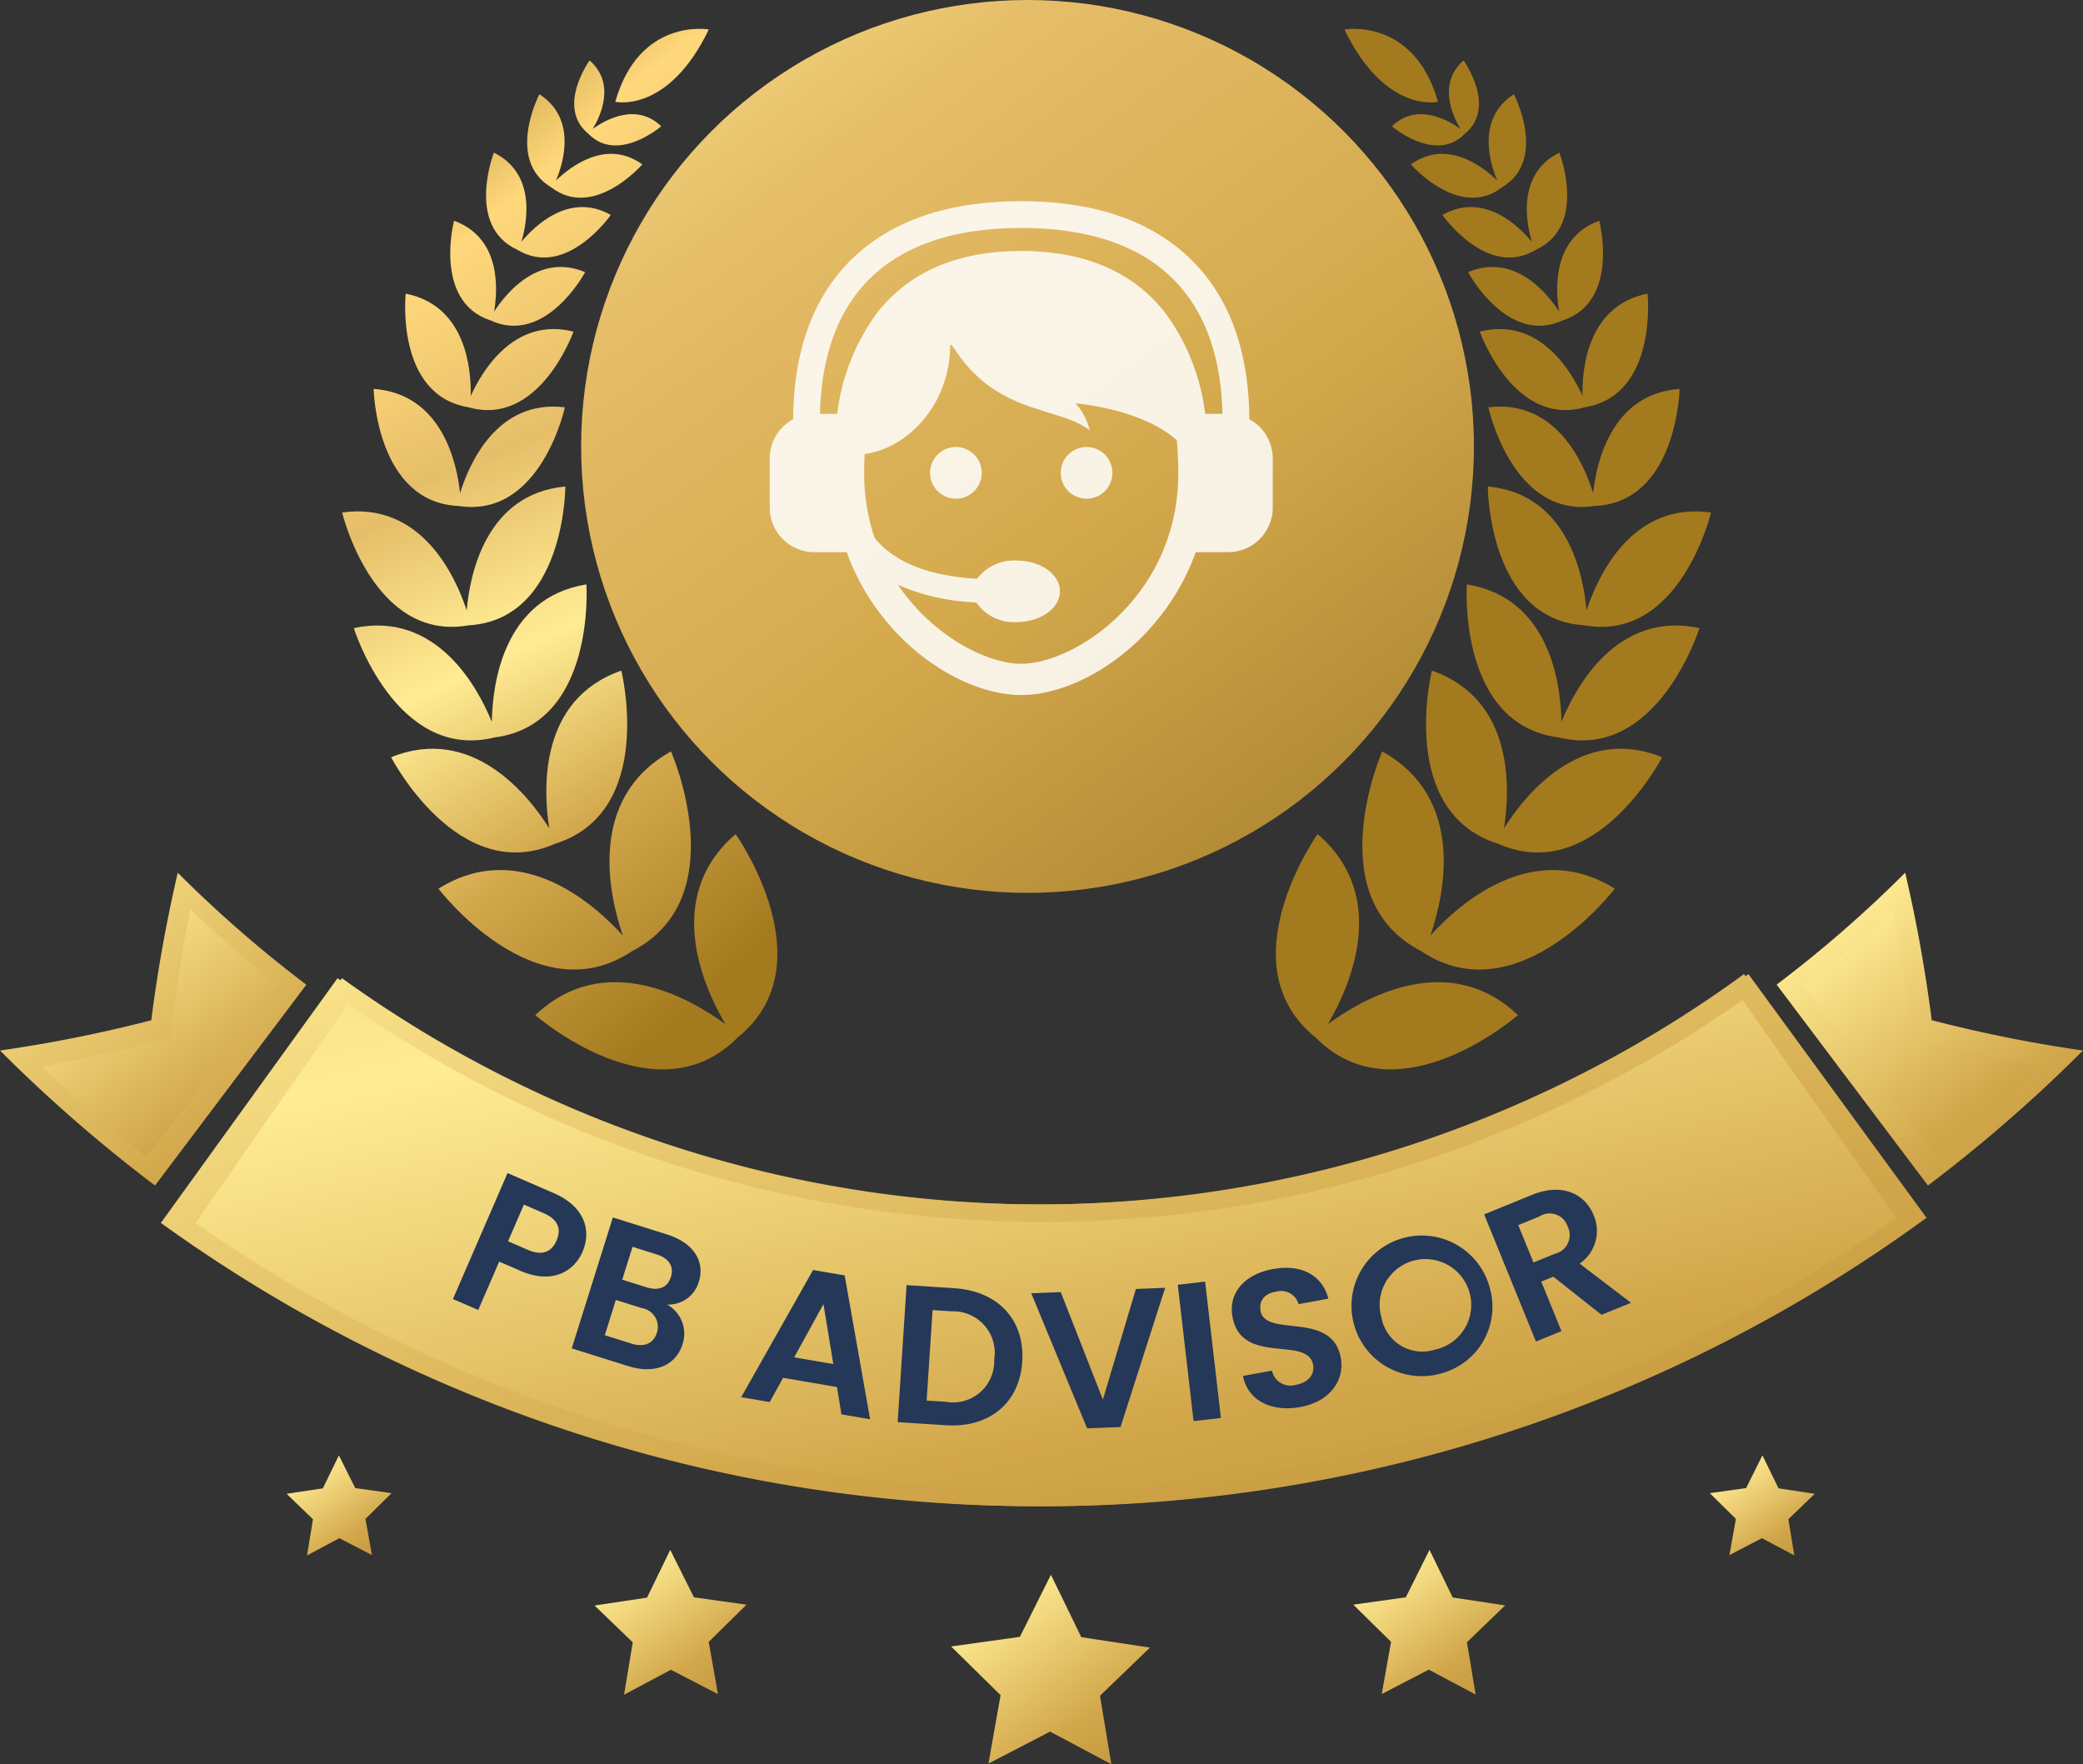<svg xmlns="http://www.w3.org/2000/svg" xmlns:xlink="http://www.w3.org/1999/xlink" width="140" height="118.566" viewBox="0 0 140 118.566"><rect x="0" y="0" width="140" height="118.566" fill="#333333" stroke="none"/><defs><style>.a{fill:url(#a);}.b{fill:#253858;}.c{fill:url(#m);}.d{fill:url(#n);}.e{fill:url(#o);}.f{fill:url(#q);}.g{fill:url(#r);}.h{fill:url(#s);}.i{fill:url(#t);}.j{fill:url(#u);}.k{fill:url(#v);}.l{fill:url(#w);}.m{fill:url(#x);}.n{fill:url(#y);}.o{fill:url(#z);}.p{fill:url(#aa);}.q{fill:url(#ab);}.r{fill:url(#ac);}.s{fill:url(#ad);}.t{fill:url(#ae);}.u{fill:url(#af);}.v{fill:url(#ag);}.w{fill:url(#ah);}.x{fill:url(#ai);}.y{fill:url(#aj);}.z{fill:url(#ak);}.aa{opacity:0.95;}.ab{fill:#fff;opacity:0.9;}</style><linearGradient id="a" x1="1.354" y1="1.447" x2="-1.16" y2="-1.964" gradientUnits="objectBoundingBox"><stop offset="0" stop-color="#a47a1e"/><stop offset="0.228" stop-color="#d3a84c"/><stop offset="0.414" stop-color="#ffec94"/><stop offset="0.586" stop-color="#e6be69"/><stop offset="0.772" stop-color="#ffd87c"/><stop offset="1" stop-color="#956d13"/><stop offset="1" stop-color="#b58f3e"/></linearGradient><linearGradient id="m" x1="1.354" y1="1.447" x2="-1.16" y2="-1.964" gradientUnits="objectBoundingBox"><stop offset="0" stop-color="#725109"/><stop offset="0.27" stop-color="#d3a84c"/><stop offset="0.393" stop-color="#e6be69"/><stop offset="0.493" stop-color="#ffec94"/><stop offset="0.772" stop-color="#ffd87c"/><stop offset="1" stop-color="#956d13"/><stop offset="1" stop-color="#b58f3e"/></linearGradient><linearGradient id="n" x1="0.979" y1="0.946" x2="-1.372" y2="-1.898" xlink:href="#a"/><linearGradient id="o" x1="0.581" y1="0.565" x2="-1.871" y2="-2.072" xlink:href="#a"/><linearGradient id="q" x1="1.663" y1="2.053" x2="-0.886" y2="-1.922" xlink:href="#a"/><linearGradient id="r" x1="1.979" y1="2.687" x2="-0.68" y2="-1.732" xlink:href="#a"/><linearGradient id="s" x1="2.425" y1="3.587" x2="-0.678" y2="-1.667" xlink:href="#a"/><linearGradient id="t" x1="2.872" y1="4.035" x2="-0.655" y2="-1.291" xlink:href="#a"/><linearGradient id="u" x1="3.603" y1="4.735" x2="-0.796" y2="-1.175" xlink:href="#a"/><linearGradient id="v" x1="3.984" y1="4.96" x2="-0.774" y2="-0.951" xlink:href="#a"/><linearGradient id="w" x1="4.358" y1="5.168" x2="-0.796" y2="-0.827" xlink:href="#a"/><linearGradient id="x" x1="5.664" y1="6.261" x2="-1.156" y2="-1.038" xlink:href="#a"/><linearGradient id="y" x1="5.383" y1="6.987" x2="-0.961" y2="-1.44" xlink:href="#a"/><linearGradient id="z" x1="-19.771" y1="0.946" x2="-22.123" y2="-1.898" xlink:href="#a"/><linearGradient id="aa" x1="-20.303" y1="0.565" x2="-22.755" y2="-2.072" xlink:href="#a"/><linearGradient id="ab" x1="-21.306" y1="1.447" x2="-23.82" y2="-1.964" xlink:href="#a"/><linearGradient id="ac" x1="-21.646" y1="2.053" x2="-24.195" y2="-1.922" xlink:href="#a"/><linearGradient id="ad" x1="-22.484" y1="2.687" x2="-25.143" y2="-1.732" xlink:href="#a"/><linearGradient id="ae" x1="-25.962" y1="3.587" x2="-29.066" y2="-1.667" xlink:href="#a"/><linearGradient id="af" x1="-29.151" y1="4.035" x2="-32.678" y2="-1.291" xlink:href="#a"/><linearGradient id="ag" x1="-35.915" y1="4.735" x2="-40.314" y2="-1.175" xlink:href="#a"/><linearGradient id="ah" x1="-38.27" y1="4.96" x2="-43.028" y2="-0.951" xlink:href="#a"/><linearGradient id="ai" x1="-40.777" y1="5.168" x2="-45.931" y2="-0.827" xlink:href="#a"/><linearGradient id="aj" x1="-53.304" y1="6.261" x2="-60.123" y2="-1.037" xlink:href="#a"/><linearGradient id="ak" x1="-48.527" y1="6.987" x2="-54.871" y2="-1.44" xlink:href="#a"/></defs><g transform="translate(-117 -100)"><g transform="translate(117 158.654)"><g transform="translate(10.812 6.812)"><path class="a" d="M347.891,471.283a100.766,100.766,0,0,1-118.375.344l11.875-16.447a80.466,80.466,0,0,0,94.528-.274Zm-116.344.347a99.6,99.6,0,0,0,114.313-.331l-10.342-14.655a81.654,81.654,0,0,1-93.712.271Z" transform="translate(-229.516 -454.906)"/></g><g transform="translate(0)"><g transform="translate(12.128 7.681)"><path class="a" d="M348.84,472.4a100.185,100.185,0,0,1-116.338.338l11.058-15.587a81.06,81.06,0,0,0,94.131-.274Z" transform="translate(-232.502 -456.877)"/></g><g transform="translate(1.401 1.231)"><path class="a" d="M226.442,448.585a83.437,83.437,0,0,1-7.327-6.345q-.981,4.529-1.546,9.248a92.659,92.659,0,0,1-9.415,2.025,99.044,99.044,0,0,0,8.721,7.551Z" transform="translate(-208.155 -442.24)"/></g><path class="a" d="M215.395,460.466a99.862,99.862,0,0,1-10.419-9.073,92.937,92.937,0,0,0,10.167-2.035,99.047,99.047,0,0,1,1.781-9.913,82.971,82.971,0,0,0,8.641,7.524Zm-7.62-7.988q3.405,3.223,7.035,6.057l8.949-11.474q-3.086-2.412-5.988-5.156-.842,4.211-1.327,8.578-4.22,1.189-8.668,2Z" transform="translate(-204.976 -439.445)"/><g transform="translate(119.41 0)"><g transform="translate(0.901 1.231)"><path class="a" d="M478.035,448.584a83.564,83.564,0,0,0,7.327-6.344q.982,4.529,1.546,9.248a92.669,92.669,0,0,0,9.415,2.025,99.047,99.047,0,0,1-8.721,7.552Z" transform="translate(-478.035 -442.24)"/></g><path class="a" d="M496.578,451.393a99.975,99.975,0,0,1-10.42,9.073l-10.17-13.5a82.889,82.889,0,0,0,8.641-7.524,99.131,99.131,0,0,1,1.782,9.912A92.757,92.757,0,0,0,496.578,451.393Zm-9.834,7.143q3.624-2.835,7.035-6.057-4.444-.8-8.668-2-.483-4.362-1.327-8.577-2.9,2.743-5.988,5.156Z" transform="translate(-475.989 -439.446)"/></g><g transform="translate(11.109 6.812)"><path class="a" d="M348.565,471.283a100.766,100.766,0,0,1-118.375.344l11.875-16.447a80.466,80.466,0,0,0,94.528-.274Zm-116.344.347a99.6,99.6,0,0,0,114.313-.331l-10.342-14.655a81.654,81.654,0,0,1-93.712.271Z" transform="translate(-230.19 -454.906)"/></g></g><g transform="translate(30.444 20.184)"><g transform="translate(0 0)"><path class="b" d="M269.709,492.913l-1.419-.616-1.409,3.251-1.7-.736,3.67-8.466,3.117,1.351c2.038.883,2.557,2.477,1.921,3.945C273.333,492.928,271.892,493.859,269.709,492.913Zm.522-1.4c.958.415,1.587.126,1.913-.626.337-.776.112-1.421-.846-1.837l-1.346-.583-1.067,2.462Z" transform="translate(-265.183 -486.346)"/><path class="b" d="M287.1,503.1l-3.8-1.192,2.764-8.8,3.632,1.14c1.841.578,2.562,1.857,2.15,3.169a2.128,2.128,0,0,1-2.134,1.547,2.236,2.236,0,0,1,1.033,2.666C290.306,503.026,288.925,503.673,287.1,503.1Zm.906-3.9-1.741-.546-.744,2.371,1.778.558c.858.27,1.493.012,1.726-.732A1.276,1.276,0,0,0,288,499.2ZM289,495.59l-1.614-.507-.693,2.207,1.614.507c.832.262,1.431.034,1.656-.685S289.829,495.85,289,495.59Z" transform="translate(-275.317 -490.126)"/><path class="b" d="M315.593,509l-3.622-.62-.9,1.63-1.915-.328,4.83-8.548,2.124.364,1.71,9.668-1.928-.33Zm-.909-5.575-1.968,3.579,2.632.451Z" transform="translate(-289.783 -494.619)"/><path class="b" d="M341.39,508.58c-.181,2.783-2.212,4.466-5.154,4.273l-3.219-.21.6-9.207,3.218.21C339.779,503.838,341.573,505.783,341.39,508.58Zm-5.117,2.7a2.76,2.76,0,0,0,3.231-2.823,2.789,2.789,0,0,0-2.834-3.259l-1.306-.085-.4,6.081Z" transform="translate(-303.129 -495.906)"/><path class="b" d="M360.422,503.925l1.967-.08-3,9.355-2.245.092-3.755-9.079,1.981-.081,2.834,7.225Z" transform="translate(-314.522 -496.135)"/><path class="b" d="M375.746,503.113l1.838-.212,1.061,9.165-1.838.212Z" transform="translate(-327.031 -495.607)"/><path class="b" d="M388.6,510.15c-1.885.346-3.523-.375-3.864-2.086l1.951-.358a1.266,1.266,0,0,0,1.6.956c.858-.157,1.282-.706,1.162-1.356-.36-1.963-4.824.079-5.415-3.213-.3-1.638.844-2.87,2.716-3.213s3.308.374,3.726,1.99l-2,.368a1.219,1.219,0,0,0-1.5-.841c-.72.105-1.189.554-1.053,1.3.334,1.82,4.8-.049,5.39,3.15C391.577,508.272,390.669,509.77,388.6,510.15Z" transform="translate(-331.641 -494.429)"/><path class="b" d="M408.279,505.11a4.726,4.726,0,1,1,3.2-5.869A4.638,4.638,0,0,1,408.279,505.11Zm-.465-1.586a3.077,3.077,0,1,0-3.581-2.161A2.791,2.791,0,0,0,407.814,503.524Z" transform="translate(-341.829 -491.653)"/><path class="b" d="M425.688,489.24c2.057-.838,3.569-.069,4.153,1.363a2.664,2.664,0,0,1-.944,3.254l3.456,2.631-1.983.808-3.242-2.562-.808.33,1.357,3.33-1.714.7-3.482-8.546Zm.517,1.445-1.432.584,1.023,2.51,1.432-.583a1.291,1.291,0,0,0,.865-1.837A1.27,1.27,0,0,0,426.2,490.685Z" transform="translate(-353.174 -487.771)"/></g></g><g transform="translate(19.259 39.151)"><path class="a" d="M370.258,551.713l-3.323-3.274,4.62-.646,2.087-4.172,2.042,4.194,4.613.7-3.357,3.238.764,4.6-4.118-2.193-4.141,2.148Z" transform="translate(-322.268 -535.591)"/><path class="a" d="M407.1,544.774l-2.539-2.5,3.53-.493,1.594-3.188,1.56,3.2,3.525.531L412.2,544.8l.584,3.516-3.146-1.675-3.164,1.641Z" transform="translate(-332.865 -532.236)"/><path class="a" d="M436.424,532.491l-1.755-1.729,2.44-.341,1.1-2.2,1.079,2.215,2.436.368-1.773,1.711.4,2.431-2.175-1.159-2.187,1.135Z" transform="translate(-339.012 -528.217)"/><path class="a" d="M345.817,547.26l2.539-2.5-3.53-.494-1.594-3.188-1.56,3.206-3.526.533,2.566,2.475-.584,3.516,3.146-1.676,3.164,1.642Z" transform="translate(-317.443 -534.72)"/><path class="a" d="M308.919,537.686l1.755-1.73-2.44-.34-1.1-2.2-1.078,2.216-2.437.367,1.774,1.711-.4,2.431,2.175-1.159,2.188,1.135Z" transform="translate(-303.616 -533.411)"/></g></g><g transform="translate(6.854 18)"><circle class="c" cx="30.003" cy="30.003" r="30.003" transform="translate(149.204 82)"/><g transform="translate(133.146 83.938)"><g transform="translate(0 0)"><path class="d" d="M1135.919,1299.894c-.908-2.644-2.448-9.212,3.234-12.375,0,0,4.343,9.834-2.616,13.422-6.506,4.355-13.013-4.2-13.013-4.2C1129.041,1293.3,1134.044,1297.82,1135.919,1299.894Z" transform="translate(-1117.056 -1238.955)"/><path class="e" d="M1158.941,1319.612c-1.42-2.408-4.245-8.534.687-12.772,0,0,6.227,8.764.128,13.674-5.5,5.571-13.591-1.51-13.591-1.51C1150.88,1314.526,1156.689,1317.956,1158.941,1319.612Z" transform="translate(-1133.186 -1252.72)"/><path class="a" d="M1123.093,1279.23c-.4-2.515-.751-8.652,4.844-10.6,0,0,2.355,9.508-4.454,11.636-6.523,2.888-11.019-5.814-11.019-5.814C1117.955,1272.229,1121.736,1277.075,1123.093,1279.23Z" transform="translate(-1109.177 -1225.499)"/><path class="f" d="M1113.02,1257.715c.04-2.451.729-8.324,6.356-9.238,0,0,.648,9.4-6.159,10.285-6.662,1.65-9.474-7.346-9.474-7.346C1109.317,1250.224,1112.093,1255.446,1113.02,1257.715Z" transform="translate(-1102.964 -1211.141)"/><path class="g" d="M1109.4,1233.932c.2-2.318,1.242-7.836,6.632-8.329,0,0-.009,8.949-6.515,9.334-6.42,1.122-8.487-7.585-8.487-7.585C1106.391,1226.591,1108.675,1231.721,1109.4,1233.932Z" transform="translate(-1101.033 -1194.846)"/><path class="h" d="M1114.187,1209.8c.584-1.9,2.448-6.326,7.042-5.768,0,0-1.618,7.479-7.125,6.63-5.568-.217-5.729-7.867-5.729-7.867C1112.991,1203.123,1113.977,1207.821,1114.187,1209.8Z" transform="translate(-1106.264 -1178.596)"/><path class="i" d="M1120.158,1187.4c.734-1.622,2.89-5.34,6.905-4.325,0,0-2.283,6.457-7.077,5.08-4.92-.824-4.2-7.634-4.2-7.634C1119.851,1181.332,1120.194,1185.616,1120.158,1187.4Z" transform="translate(-1111.519 -1162.726)"/><path class="j" d="M1129.225,1169.618c.794-1.224,3-3.97,6.123-2.655,0,0-2.641,4.949-6.354,3.246-3.882-1.27-2.461-6.7-2.461-6.7C1129.721,1164.67,1129.474,1168.18,1129.225,1169.618Z" transform="translate(-1119.018 -1150.611)"/><path class="k" d="M1137.025,1153.571c.875-1.056,3.233-3.379,6.01-1.808,0,0-3.01,4.333-6.291,2.335-3.487-1.612-1.565-6.525-1.565-6.525C1138.031,1149,1137.415,1152.256,1137.025,1153.571Z" transform="translate(-1124.983 -1139.255)"/><path class="l" d="M1146.208,1139.735c.926-.9,3.366-2.833,5.8-1.082,0,0-3.253,3.747-6.119,1.546-3.1-1.861-.8-6.26-.8-6.26C1147.612,1135.566,1146.706,1138.544,1146.208,1139.735Z" transform="translate(-1131.837 -1129.542)"/><path class="m" d="M1156.5,1130.649c.817-.59,2.92-1.808,4.606-.181,0,0-2.937,2.527-4.9.5-2.183-1.787.086-4.927.086-4.927C1158.06,1127.587,1157.024,1129.786,1156.5,1130.649Z" transform="translate(-1139.665 -1123.919)"/><path class="n" d="M1164.841,1123.559s3.559.81,6.288-4.863C1171.129,1118.7,1166.464,1117.859,1164.841,1123.559Z" transform="translate(-1146.49 -1118.653)"/><g transform="translate(62.752)"><path class="o" d="M1344.02,1299.894c.908-2.644,2.447-9.212-3.234-12.375,0,0-4.343,9.834,2.616,13.422,6.506,4.355,13.012-4.2,13.012-4.2C1350.9,1293.3,1345.894,1297.82,1344.02,1299.894Z" transform="translate(-1333.635 -1238.955)"/><path class="p" d="M1322.728,1319.612c1.42-2.408,4.244-8.534-.688-12.772,0,0-6.226,8.764-.127,13.674,5.5,5.571,13.591-1.51,13.591-1.51C1330.789,1314.526,1324.98,1317.956,1322.728,1319.612Z" transform="translate(-1319.235 -1252.72)"/><path class="q" d="M1359.571,1279.23c.4-2.515.751-8.652-4.844-10.6,0,0-2.355,9.508,4.454,11.636,6.523,2.888,11.019-5.814,11.019-5.814C1364.709,1272.229,1360.928,1277.075,1359.571,1279.23Z" transform="translate(-1344.24 -1225.499)"/><path class="r" d="M1370.184,1257.715c-.04-2.451-.729-8.324-6.356-9.238,0,0-.648,9.4,6.159,10.285,6.662,1.65,9.474-7.346,9.474-7.346C1373.886,1250.224,1371.111,1255.446,1370.184,1257.715Z" transform="translate(-1350.992 -1211.141)"/><path class="s" d="M1375.405,1233.932c-.2-2.318-1.242-7.836-6.632-8.329,0,0,.01,8.949,6.515,9.334,6.42,1.122,8.486-7.585,8.486-7.585C1378.416,1226.591,1376.133,1231.721,1375.405,1233.932Z" transform="translate(-1354.527 -1194.846)"/><path class="t" d="M1375.94,1209.8c-.584-1.9-2.448-6.326-7.042-5.768,0,0,1.618,7.479,7.125,6.63,5.568-.217,5.729-7.867,5.729-7.867C1377.136,1203.123,1376.151,1207.821,1375.94,1209.8Z" transform="translate(-1354.616 -1178.596)"/><path class="u" d="M1373.794,1187.4c-.734-1.622-2.89-5.34-6.906-4.325,0,0,2.283,6.457,7.077,5.08,4.919-.824,4.2-7.634,4.2-7.634C1374.1,1181.332,1373.757,1185.616,1373.794,1187.4Z" transform="translate(-1353.184 -1162.726)"/><path class="v" d="M1370.28,1169.618c-.793-1.224-3-3.97-6.123-2.655,0,0,2.641,4.949,6.354,3.246,3.882-1.27,2.461-6.7,2.461-6.7C1369.783,1164.67,1370.031,1168.18,1370.28,1169.618Z" transform="translate(-1351.238 -1150.611)"/><path class="w" d="M1364.176,1153.571c-.875-1.056-3.233-3.379-6.01-1.808,0,0,3.01,4.333,6.291,2.335,3.487-1.612,1.564-6.525,1.564-6.525C1363.17,1149,1363.786,1152.256,1364.176,1153.571Z" transform="translate(-1346.97 -1139.255)"/><path class="x" d="M1356.587,1139.735c-.926-.9-3.366-2.833-5.8-1.082,0,0,3.254,3.747,6.12,1.546,3.1-1.861.8-6.26.8-6.26C1355.183,1135.566,1356.089,1138.544,1356.587,1139.735Z" transform="translate(-1341.71 -1129.542)"/><path class="y" d="M1350.974,1130.649c-.817-.59-2.92-1.808-4.605-.181,0,0,2.936,2.527,4.9.5,2.183-1.787-.087-4.927-.087-4.927C1349.419,1127.587,1350.455,1129.786,1350.974,1130.649Z" transform="translate(-1338.566 -1123.919)"/><path class="z" d="M1341.552,1123.559s-3.559.81-6.288-4.863C1335.264,1118.7,1339.928,1117.859,1341.552,1123.559Z" transform="translate(-1330.654 -1118.653)"/></g></g></g><g class="aa" transform="translate(161.881 95.522)"><path class="ab" d="M-176.752,54.844a1.736,1.736,0,0,1-1.736,1.736,1.736,1.736,0,0,1-1.736-1.736,1.736,1.736,0,0,1,1.736-1.736A1.736,1.736,0,0,1-176.752,54.844Zm7.046-1.736a1.736,1.736,0,0,0-1.736,1.736,1.736,1.736,0,0,0,1.736,1.736,1.736,1.736,0,0,0,1.736-1.736A1.736,1.736,0,0,0-169.706,53.108Zm12.513.768v3.3a3,3,0,0,1-3,3h-2.176c-2.156,5.987-7.662,9.6-11.728,9.6s-9.572-3.616-11.728-9.6H-188a3,3,0,0,1-3-3v-3.3a3,3,0,0,1,1.572-2.638c.032-4.684,1.4-8.341,4.063-10.87,2.645-2.508,6.436-3.78,11.268-3.78s8.623,1.272,11.268,3.78c2.667,2.529,4.031,6.187,4.063,10.87A3,3,0,0,1-157.193,53.876Zm-6.347.979c0-.772-.04-1.5-.1-2.2-1.331-1.218-3.747-2.142-6.8-2.485a4.42,4.42,0,0,1,.956,1.822c-1.868-1.471-5.534-1.121-8.307-4.414-.159-.184-.3-.36-.415-.52l0-.005h0c-.493-.667-.662-1.064-.671-.625-.082,3.785-2.764,6.735-5.743,7.151-.019.416-.034.836-.034,1.275a13.577,13.577,0,0,0,.705,4.372c1.673,2.018,4.436,2.588,6.882,2.739a3.127,3.127,0,0,1,2.659-1.227c1.608,0,2.912.926,2.912,2.067s-1.3,2.067-2.912,2.067a3.06,3.06,0,0,1-2.713-1.321,14.339,14.339,0,0,1-5.263-1.182c2.355,3.471,6.006,5.307,8.286,5.307C-170.514,67.678-163.54,63.152-163.54,54.855Zm2.969-3.977c-.191-8.173-4.856-12.49-13.526-12.49s-13.335,4.317-13.526,12.49h1.154a14.4,14.4,0,0,1,2.667-6.762c2.157-2.776,5.422-4.183,9.7-4.183s7.547,1.407,9.7,4.183a14.4,14.4,0,0,1,2.667,6.762Z" transform="translate(191 -36.588)"/></g></g></g></svg>